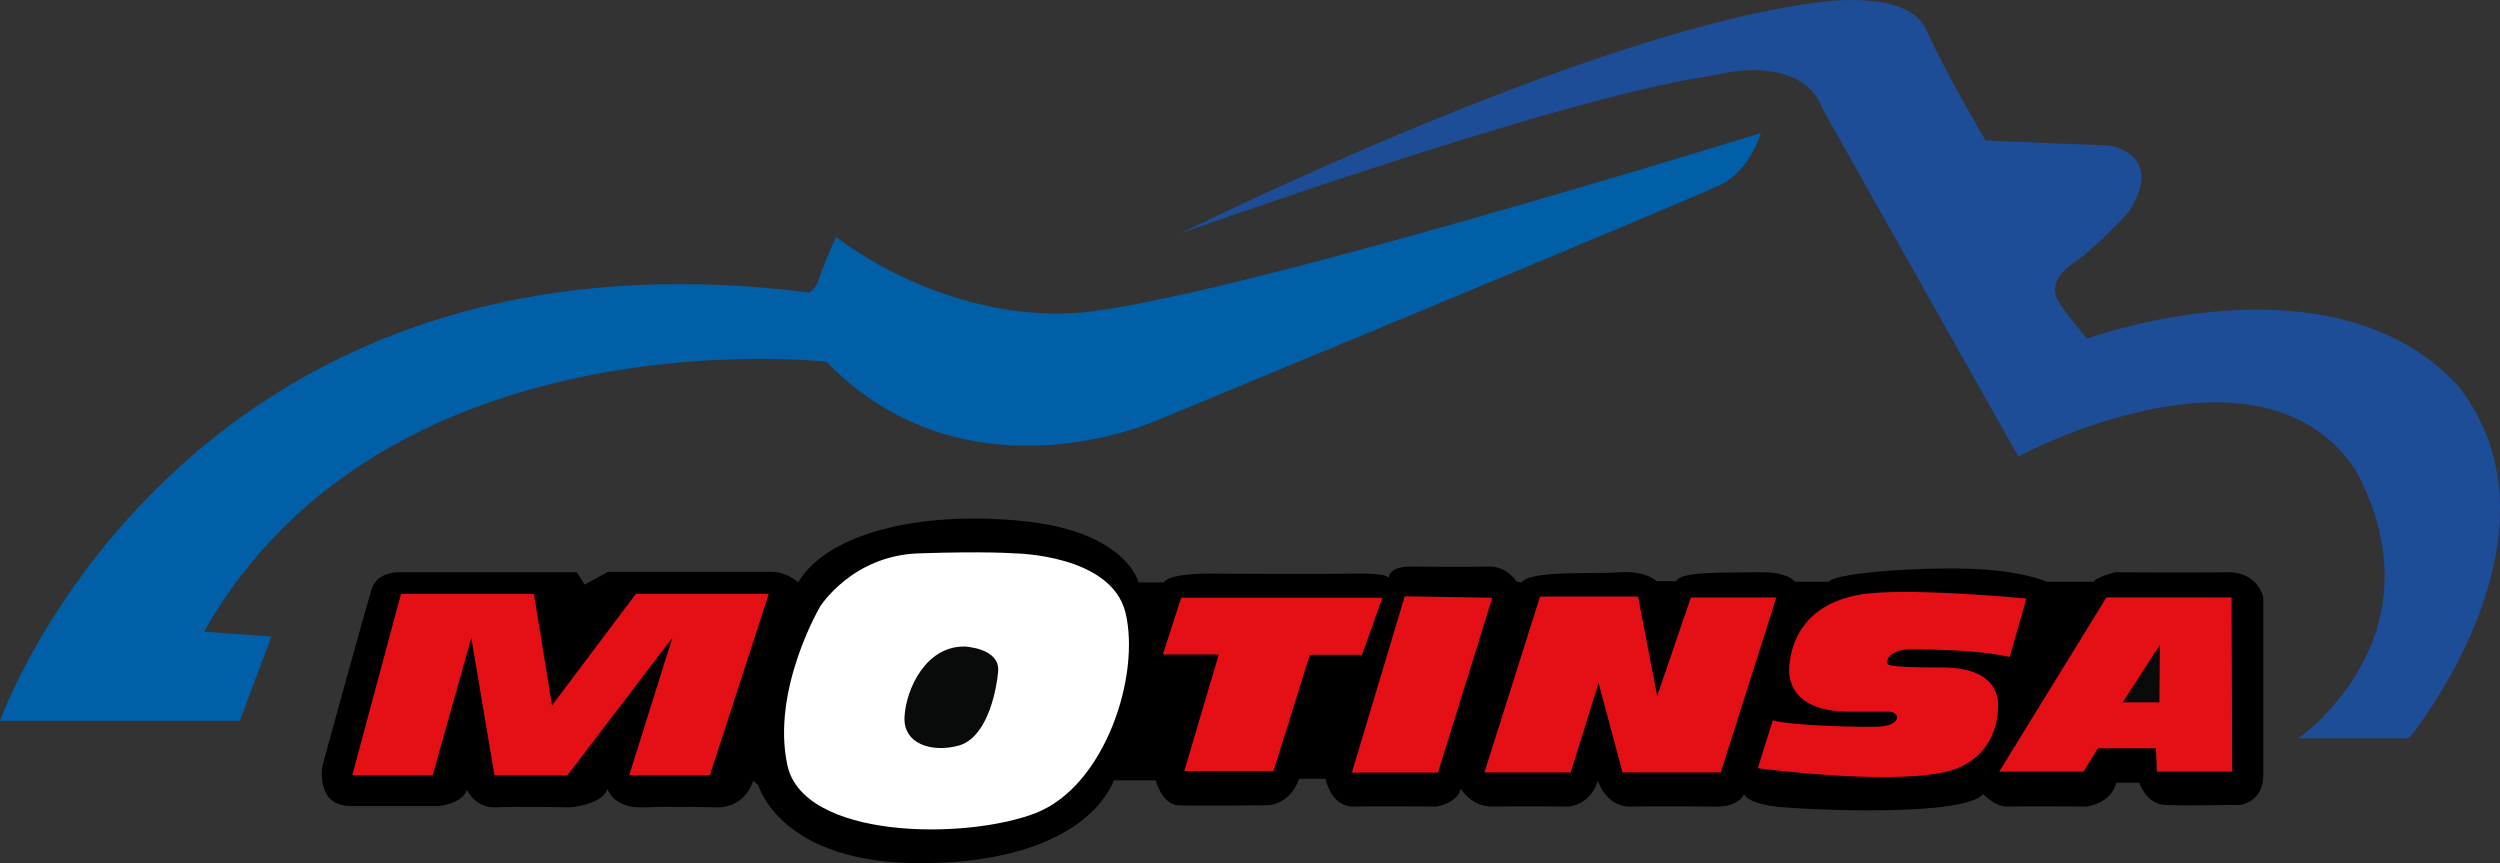 <svg xmlns="http://www.w3.org/2000/svg" width="400" height="138.106"><rect width="100%" height="100%" fill="#333333" stroke="none"/><path d="M178.22 124.856h6.695s.984 3.823 3.57 3.99c2.563.12 14.078 0 14.078 0s3.734.198 5.28-4.233h4.245s.84 4.53 4.53 4.43c3.69-.076 13.183 0 13.183 0s3.338-.452 3.935-2.817c0 0 1.735 2.917 5.072 2.818 3.392-.077 12.155 0 12.155 0s3.558-.2 4.685-4.144c0 0 1.282 4.243 5.25 4.144 4.01-.077 13.38 0 13.38 0s3.636.31 4.786-1.967c0 0 .386 1.59 6.143 2.077 5.79.498 28.82 1.46 32.1-2.077 0 0 2.012 2.066 3.89 1.967 1.835-.077 12.653 0 12.653 0s3.856-.376 4.762-3.812h3.668s1.083 3.26 3.835 3.536c2.762.2 12.453 0 12.453 0s3.558-.52 3.558-4.72V95.51s-.884-4.023-5.69-3.946c-4.774.088-18.045 0-18.045 0s-3.237.83-3.325 1.514h-7.58s-4.045-1.89-12.974-2.09c-8.95-.22-21.06.786-21.9 2.09h-5.437s-.95-1.59-5.713-1.514c-4.74.088-12.74-.21-13.25 1.414h-3.17s-1.702-1.69-5.746-1.414c-4.067.33-14.586-.376-15.813 1.624l-.817-.11s-1.536-2.542-4.53-2.43c-3.05.098-12.675 0-12.675 0s-3.083-.068-3.27 1.822c0 0 .12-.818-5.758-.696-5.89.12-23.404 0-23.404 0s-6.077 0-6.785 1.414h-4.065s-1.912-7.945-17.802-9.735c-15.9-1.81-31.736 1.416-36.675 9.736 0 0-1.636-1.624-4.188-1.7H97.288l-3.746 2.043-1.25-1.968H63.686s-3.238-.077-4.144 2.508c-.872 2.575-7.933 28.388-7.933 28.388s-1.282 6.575 4.63 6.51H70.17s3.846-.355 4.554-2.61c0 0 1.248 2.995 4.718 2.82 3.492-.21 11.702 0 11.702 0s5.105-.333 6.067-2.93c0 0 .896 3.105 5.725 2.93 4.84-.21 11.702 0 11.702 0s4.342.363 5.867-4.278l.83.74s3.48 12.62 26.243 12.465c22.82-.155 29.25-9.636 30.642-13.25"/><path d="M43.427 101.85l-5.04 13.48H0S28.74 34.158 129.44 46.8c0 0 .985-.398 1.45-1.812.463-1.404 2.783-7.205 2.95-7.04.176.178 16.862 13.493 38.354 12.112 21.537-1.448 109.54-28.775 109.54-28.775s-1.613 5.835-6.42 8.266c-4.85 2.408-89.86 37.57-89.86 37.57s-30.51 14.055-53.25-9.25c0 0-70.6-8.022-99.54 43.184l10.763.796z" fill="#005fa6"/><path d="M322.933 73.027L291.53 17.28s-2.21-8.908-17.99-5.107c-23.847 3.426-84.6 25.15-84.6 25.15S253.405 5.202 290.567.428c0 0 14.685-2.453 17.67 4.398 3.026 6.818 9.458 17.658 9.458 17.658l19.69.807s9.228 1.193 3.194 10.652c0 0-5.624 6.045-8.464 7.88-2.873 1.833-4.066 4.065-2.873 6.198 1.204 2.09 4.685 6.166 4.685 6.166s39.04-14.376 59.317 7.48c18.885 23.936-7.823 56.467-7.823 56.467h-17.714s23.615-16.177 9.15-43.007c-15.36-22.896-53.925-2.1-53.925-2.1" fill="#1e4d98"/><path d="M130.933 96.832s5.193-8.277 16.01-8.652c10.897-.365 15.394 0 15.394 0s15.68.132 18.078 9.713c2.508 10.22-3.27 28.1-14.542 32.52-11.238 4.387-37.66 4.343-40.256-7.956-2.607-12.254 5.316-25.625 5.316-25.625" fill="#fff"/><path d="M130.933 96.832s5.193-8.277 16.01-8.652c10.897-.365 15.394 0 15.394 0s15.68.132 18.078 9.713c2.508 10.22-3.27 28.1-14.542 32.52-11.238 4.387-37.66 4.343-40.256-7.956-2.607-12.254 5.316-25.625 5.316-25.625z" fill="none" stroke="#000" stroke-width=".718"/><path d="M154.36 103.446s5.746.243 5.337 4.056c-.376 3.867-2.022 10.63-6.332 11.8-4.276 1.15-8.895-.253-8.64-4.63.23-4.353 3.37-11.325 9.635-11.226" fill="#090a0a"/><path d="M321.542 105.12l2.674-9.35s-19.968-1.933-26.94-.573c-6.907 1.292-10.233 5.48-10.93 10.73-.695 5.27 3.128 7.944 9.45 7.944h6.684s1.128.233 1.05.985c-.155.707-.862 1.16-2.376 1.36-1.59.22-14.73-.056-17.503-.974l-2.397 7.67s22.995 3.083 31.515.166c7.326-2.707 6.895-10.022 6.895-10.022s.918-6.255-8.818-6.255c-9.69 0-8.807-.498-8.873-.83-.088-.33.22-2.243 4.652-2.11 4.476.11 10.973.287 14.918 1.26M189.49 123.366h14.266l5.812-18.597h8.354l3.25-9.128h-32.18l-2.938 9.072h8.95l-5.514 18.652zM224.76 95.407l-8.463 28.21h13.77l8.695-27.978-14-.233zM237.512 123.593h13.8l4.454-14.332 3.846 14.333h15.702l8.895-28h-13.67l-5.392 15.778-3.06-15.922h-15.68l-8.896 28.145zM357.153 123.464l-.11-27.88H337.03l-17.16 27.88h13.48l2.32-3.746h9.283l.155 3.746h12.045z" fill="#e50f16"/><path d="M345.504 112.37l.077-9.193-5.955 9.193h5.88z" fill="#090a0a"/><path d="M64.163 95.018h21.26l2.896 17.846 13.425-17.846h21.26l-9.437 29.018h-12.895l6.906-22-16.786 22h-11.68l-3.702-22-6.188 22H56.362l7.8-29.018z" fill="#e50f16"/></svg>